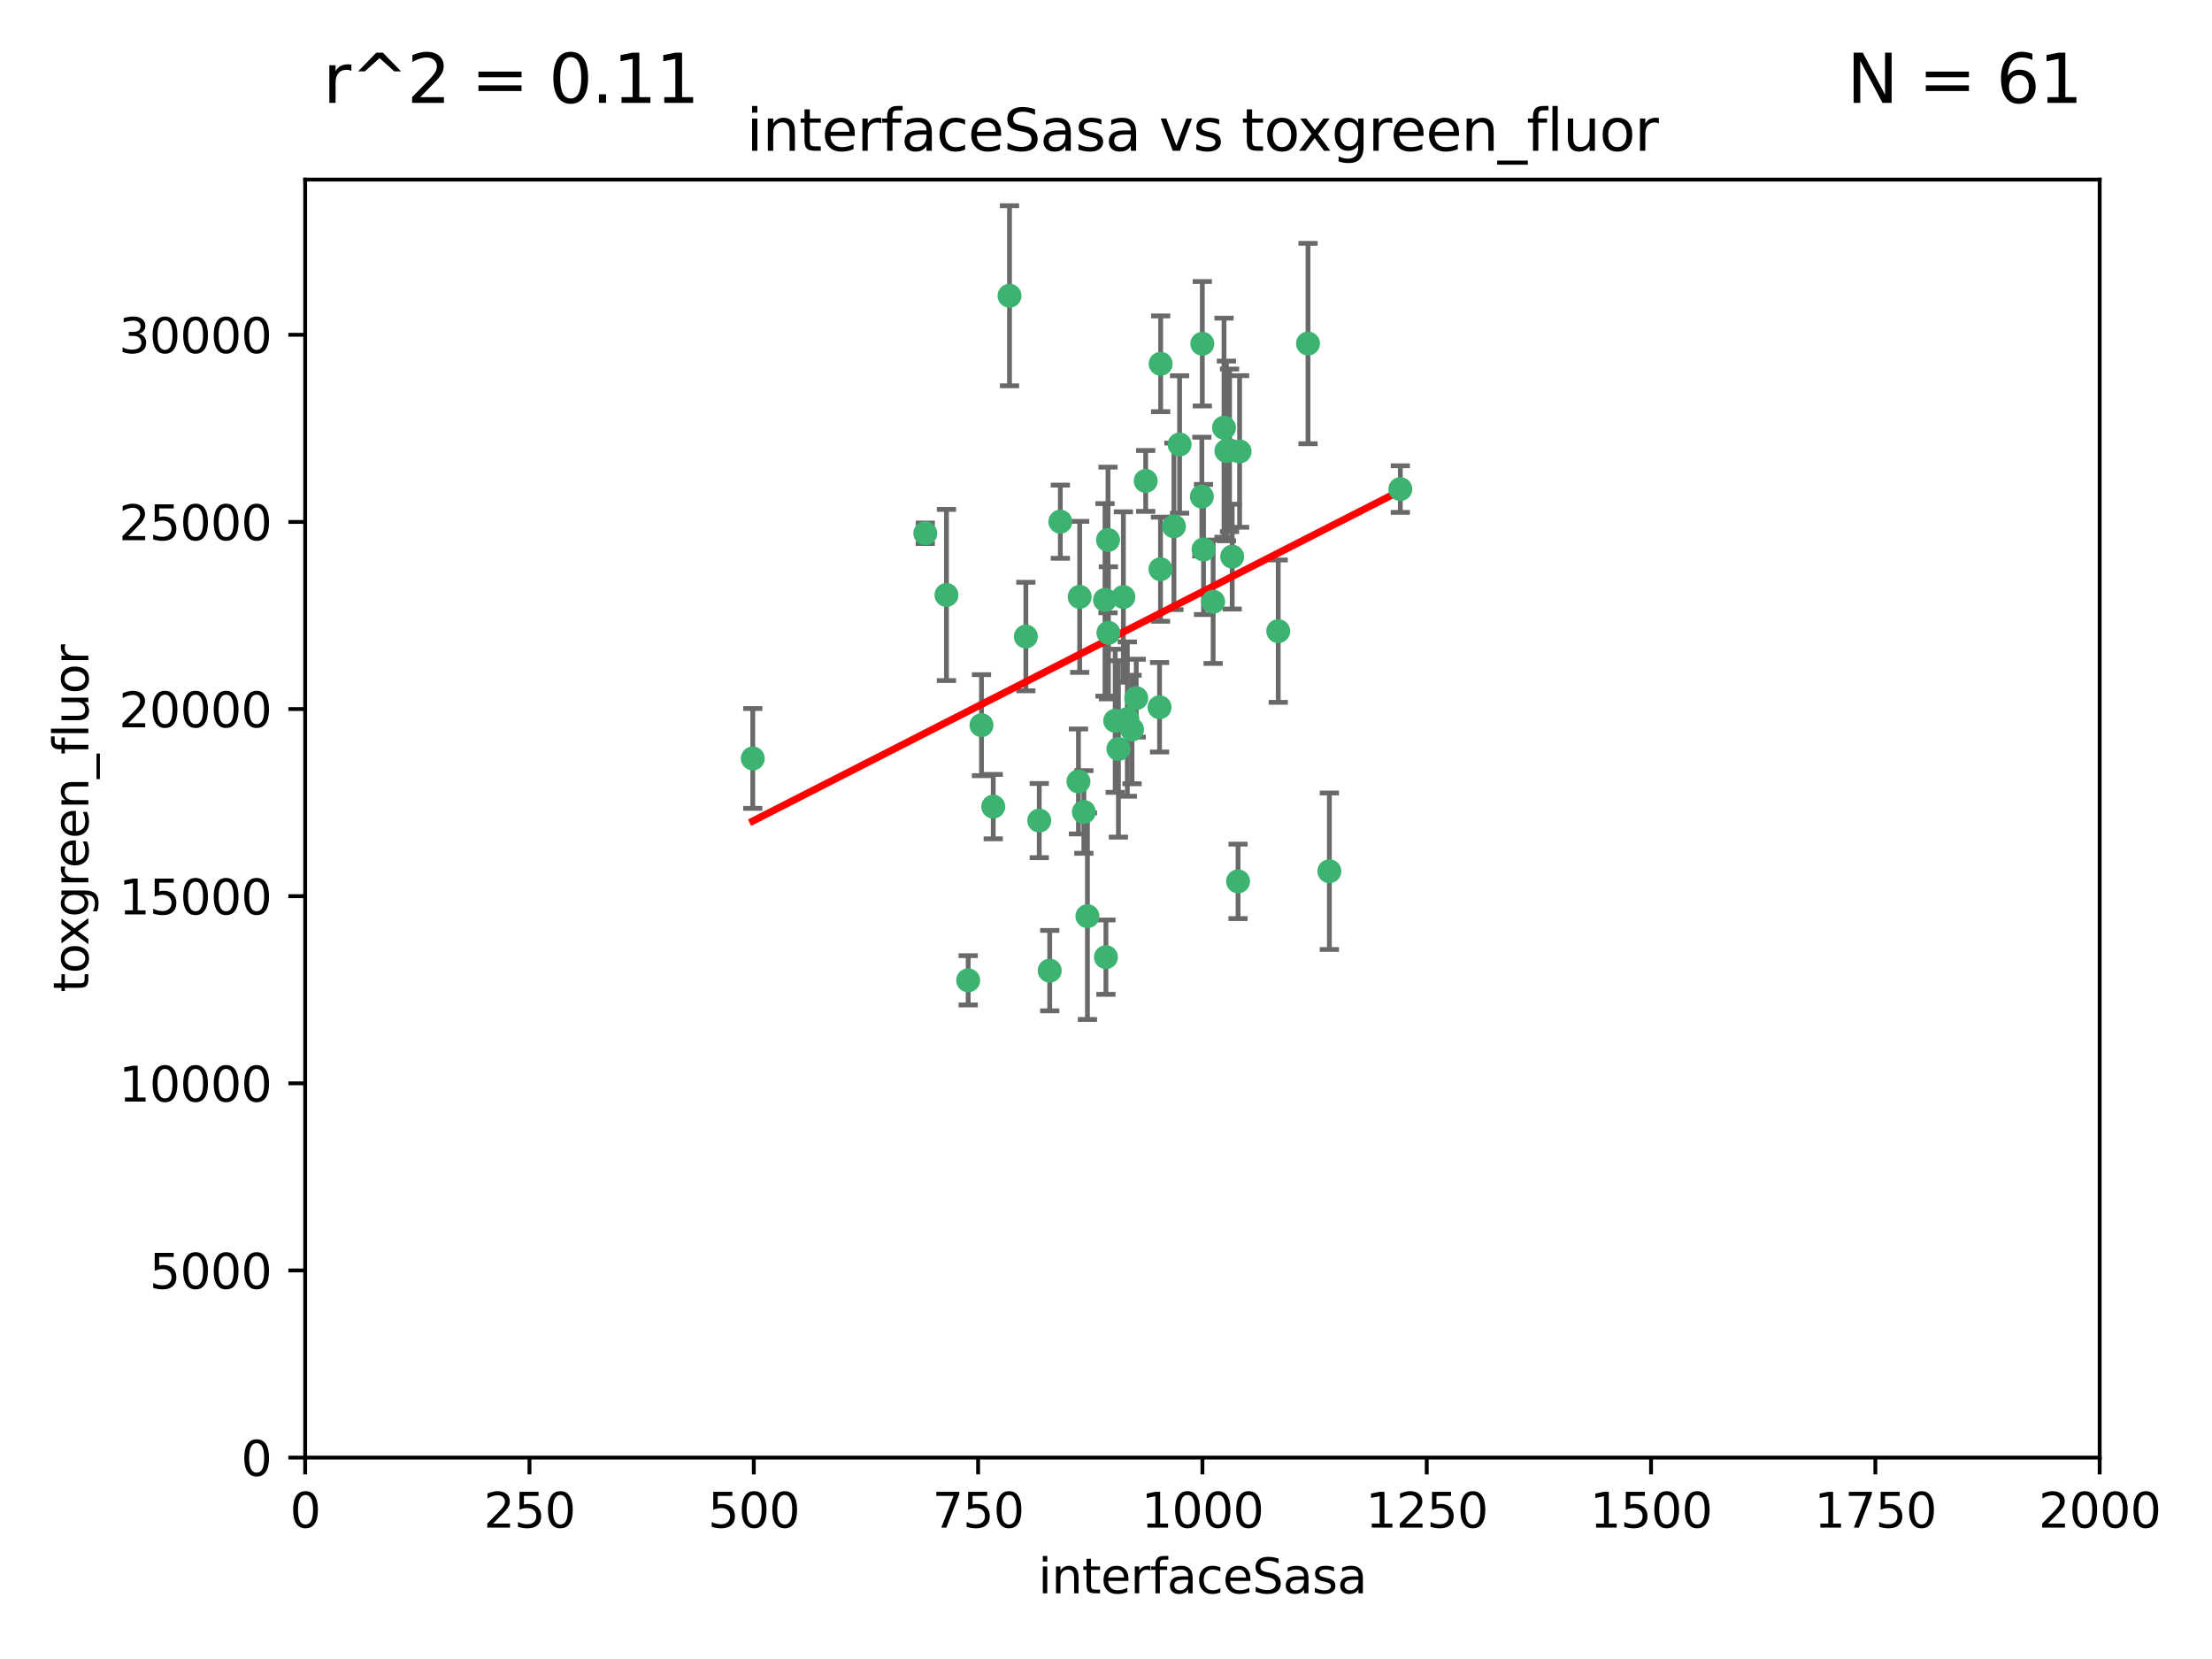 <?xml version="1.0" encoding="utf-8" standalone="no"?>
<!DOCTYPE svg PUBLIC "-//W3C//DTD SVG 1.1//EN"
  "http://www.w3.org/Graphics/SVG/1.1/DTD/svg11.dtd">
<svg xmlns:xlink="http://www.w3.org/1999/xlink" width="460.8pt" height="345.6pt" viewBox="0 0 460.8 345.6" xmlns="http://www.w3.org/2000/svg" version="1.1">
 <defs>
  <style type="text/css">*{stroke-linejoin: round; stroke-linecap: butt}</style>
 </defs>
 <g id="figure_1">
  <g id="patch_1">
   <path d="M 0 345.6 
L 460.8 345.6 
L 460.8 0 
L 0 0 
z
" style="fill: #ffffff"/>
  </g>
  <g id="axes_1">
   <g id="patch_2">
    <path d="M 63.571 303.64 
L 437.4 303.64 
L 437.4 37.411 
L 63.571 37.411 
z
" style="fill: #ffffff"/>
   </g>
   <g id="PathCollection_1">
    <defs>
     <path id="m53753a7ba5" d="M 0 1.118 
C 0.297 1.118 0.581 1 0.791 0.791 
C 1 0.581 1.118 0.297 1.118 0 
C 1.118 -0.297 1 -0.581 0.791 -0.791 
C 0.581 -1 0.297 -1.118 0 -1.118 
C -0.297 -1.118 -0.581 -1 -0.791 -0.791 
C -1 -0.581 -1.118 -0.297 -1.118 0 
C -1.118 0.297 -1 0.581 -0.791 0.791 
C -0.581 1 -0.297 1.118 0 1.118 
z
" style="stroke: #3cb371"/>
    </defs>
    <g clip-path="url(#p033e0806c0)">
     <use xlink:href="#m53753a7ba5" x="272.484" y="71.562" style="fill: #3cb371; stroke: #3cb371"/>
     <use xlink:href="#m53753a7ba5" x="266.28" y="131.48" style="fill: #3cb371; stroke: #3cb371"/>
     <use xlink:href="#m53753a7ba5" x="250.716" y="114.467" style="fill: #3cb371; stroke: #3cb371"/>
     <use xlink:href="#m53753a7ba5" x="254.987" y="89.097" style="fill: #3cb371; stroke: #3cb371"/>
     <use xlink:href="#m53753a7ba5" x="220.886" y="108.676" style="fill: #3cb371; stroke: #3cb371"/>
     <use xlink:href="#m53753a7ba5" x="241.787" y="75.786" style="fill: #3cb371; stroke: #3cb371"/>
     <use xlink:href="#m53753a7ba5" x="252.721" y="125.356" style="fill: #3cb371; stroke: #3cb371"/>
     <use xlink:href="#m53753a7ba5" x="258.229" y="94.046" style="fill: #3cb371; stroke: #3cb371"/>
     <use xlink:href="#m53753a7ba5" x="232.987" y="156.019" style="fill: #3cb371; stroke: #3cb371"/>
     <use xlink:href="#m53753a7ba5" x="241.557" y="147.335" style="fill: #3cb371; stroke: #3cb371"/>
     <use xlink:href="#m53753a7ba5" x="230.194" y="124.965" style="fill: #3cb371; stroke: #3cb371"/>
     <use xlink:href="#m53753a7ba5" x="255.489" y="93.933" style="fill: #3cb371; stroke: #3cb371"/>
     <use xlink:href="#m53753a7ba5" x="256.689" y="115.953" style="fill: #3cb371; stroke: #3cb371"/>
     <use xlink:href="#m53753a7ba5" x="244.553" y="109.646" style="fill: #3cb371; stroke: #3cb371"/>
     <use xlink:href="#m53753a7ba5" x="250.368" y="103.453" style="fill: #3cb371; stroke: #3cb371"/>
     <use xlink:href="#m53753a7ba5" x="232.318" y="150.153" style="fill: #3cb371; stroke: #3cb371"/>
     <use xlink:href="#m53753a7ba5" x="256.134" y="93.812" style="fill: #3cb371; stroke: #3cb371"/>
     <use xlink:href="#m53753a7ba5" x="234.02" y="124.367" style="fill: #3cb371; stroke: #3cb371"/>
     <use xlink:href="#m53753a7ba5" x="216.495" y="170.94" style="fill: #3cb371; stroke: #3cb371"/>
     <use xlink:href="#m53753a7ba5" x="238.669" y="100.184" style="fill: #3cb371; stroke: #3cb371"/>
     <use xlink:href="#m53753a7ba5" x="241.753" y="118.577" style="fill: #3cb371; stroke: #3cb371"/>
     <use xlink:href="#m53753a7ba5" x="245.731" y="92.588" style="fill: #3cb371; stroke: #3cb371"/>
     <use xlink:href="#m53753a7ba5" x="291.711" y="101.886" style="fill: #3cb371; stroke: #3cb371"/>
     <use xlink:href="#m53753a7ba5" x="224.916" y="124.337" style="fill: #3cb371; stroke: #3cb371"/>
     <use xlink:href="#m53753a7ba5" x="250.465" y="71.61" style="fill: #3cb371; stroke: #3cb371"/>
     <use xlink:href="#m53753a7ba5" x="204.462" y="151.067" style="fill: #3cb371; stroke: #3cb371"/>
     <use xlink:href="#m53753a7ba5" x="218.677" y="202.203" style="fill: #3cb371; stroke: #3cb371"/>
     <use xlink:href="#m53753a7ba5" x="201.688" y="204.22" style="fill: #3cb371; stroke: #3cb371"/>
     <use xlink:href="#m53753a7ba5" x="192.753" y="111.087" style="fill: #3cb371; stroke: #3cb371"/>
     <use xlink:href="#m53753a7ba5" x="230.822" y="112.487" style="fill: #3cb371; stroke: #3cb371"/>
     <use xlink:href="#m53753a7ba5" x="210.301" y="61.614" style="fill: #3cb371; stroke: #3cb371"/>
     <use xlink:href="#m53753a7ba5" x="224.662" y="162.792" style="fill: #3cb371; stroke: #3cb371"/>
     <use xlink:href="#m53753a7ba5" x="236.699" y="145.439" style="fill: #3cb371; stroke: #3cb371"/>
     <use xlink:href="#m53753a7ba5" x="230.901" y="131.829" style="fill: #3cb371; stroke: #3cb371"/>
     <use xlink:href="#m53753a7ba5" x="213.706" y="132.603" style="fill: #3cb371; stroke: #3cb371"/>
     <use xlink:href="#m53753a7ba5" x="206.91" y="168.036" style="fill: #3cb371; stroke: #3cb371"/>
     <use xlink:href="#m53753a7ba5" x="226.534" y="190.856" style="fill: #3cb371; stroke: #3cb371"/>
     <use xlink:href="#m53753a7ba5" x="235.826" y="151.97" style="fill: #3cb371; stroke: #3cb371"/>
     <use xlink:href="#m53753a7ba5" x="230.385" y="199.394" style="fill: #3cb371; stroke: #3cb371"/>
     <use xlink:href="#m53753a7ba5" x="276.932" y="181.494" style="fill: #3cb371; stroke: #3cb371"/>
     <use xlink:href="#m53753a7ba5" x="257.91" y="183.606" style="fill: #3cb371; stroke: #3cb371"/>
     <use xlink:href="#m53753a7ba5" x="234.846" y="149.795" style="fill: #3cb371; stroke: #3cb371"/>
     <use xlink:href="#m53753a7ba5" x="197.163" y="123.943" style="fill: #3cb371; stroke: #3cb371"/>
     <use xlink:href="#m53753a7ba5" x="225.785" y="169.147" style="fill: #3cb371; stroke: #3cb371"/>
     <use xlink:href="#m53753a7ba5" x="156.817" y="157.999" style="fill: #3cb371; stroke: #3cb371"/>
    </g>
   </g>
   <g id="matplotlib.axis_1">
    <g id="xtick_1">
     <g id="line2d_1">
      <defs>
       <path id="m2b90e55280" d="M 0 0 
L 0 3.5 
" style="stroke: #000000; stroke-width: 0.8"/>
      </defs>
      <g>
       <use xlink:href="#m2b90e55280" x="63.571" y="303.64" style="stroke: #000000; stroke-width: 0.8"/>
      </g>
     </g>
     <g id="text_1">
      <!-- 0 -->
      <g transform="translate(60.39 318.238)scale(0.1 -0.1)">
       <defs>
        <path id="DejaVuSans-30" d="M 2034 4250 
Q 1547 4250 1301 3770 
Q 1056 3291 1056 2328 
Q 1056 1369 1301 889 
Q 1547 409 2034 409 
Q 2525 409 2770 889 
Q 3016 1369 3016 2328 
Q 3016 3291 2770 3770 
Q 2525 4250 2034 4250 
z
M 2034 4750 
Q 2819 4750 3233 4129 
Q 3647 3509 3647 2328 
Q 3647 1150 3233 529 
Q 2819 -91 2034 -91 
Q 1250 -91 836 529 
Q 422 1150 422 2328 
Q 422 3509 836 4129 
Q 1250 4750 2034 4750 
z
" transform="scale(0.016)"/>
       </defs>
       <use xlink:href="#DejaVuSans-30"/>
      </g>
     </g>
    </g>
    <g id="xtick_2">
     <g id="line2d_2">
      <g>
       <use xlink:href="#m2b90e55280" x="110.3" y="303.64" style="stroke: #000000; stroke-width: 0.8"/>
      </g>
     </g>
     <g id="text_2">
      <!-- 250 -->
      <g transform="translate(100.756 318.238)scale(0.1 -0.1)">
       <defs>
        <path id="DejaVuSans-32" d="M 1228 531 
L 3431 531 
L 3431 0 
L 469 0 
L 469 531 
Q 828 903 1448 1529 
Q 2069 2156 2228 2338 
Q 2531 2678 2651 2914 
Q 2772 3150 2772 3378 
Q 2772 3750 2511 3984 
Q 2250 4219 1831 4219 
Q 1534 4219 1204 4116 
Q 875 4013 500 3803 
L 500 4441 
Q 881 4594 1212 4672 
Q 1544 4750 1819 4750 
Q 2544 4750 2975 4387 
Q 3406 4025 3406 3419 
Q 3406 3131 3298 2873 
Q 3191 2616 2906 2266 
Q 2828 2175 2409 1742 
Q 1991 1309 1228 531 
z
" transform="scale(0.016)"/>
        <path id="DejaVuSans-35" d="M 691 4666 
L 3169 4666 
L 3169 4134 
L 1269 4134 
L 1269 2991 
Q 1406 3038 1543 3061 
Q 1681 3084 1819 3084 
Q 2600 3084 3056 2656 
Q 3513 2228 3513 1497 
Q 3513 744 3044 326 
Q 2575 -91 1722 -91 
Q 1428 -91 1123 -41 
Q 819 9 494 109 
L 494 744 
Q 775 591 1075 516 
Q 1375 441 1709 441 
Q 2250 441 2565 725 
Q 2881 1009 2881 1497 
Q 2881 1984 2565 2268 
Q 2250 2553 1709 2553 
Q 1456 2553 1204 2497 
Q 953 2441 691 2322 
L 691 4666 
z
" transform="scale(0.016)"/>
       </defs>
       <use xlink:href="#DejaVuSans-32"/>
       <use xlink:href="#DejaVuSans-35" x="63.623"/>
       <use xlink:href="#DejaVuSans-30" x="127.246"/>
      </g>
     </g>
    </g>
    <g id="xtick_3">
     <g id="line2d_3">
      <g>
       <use xlink:href="#m2b90e55280" x="157.028" y="303.64" style="stroke: #000000; stroke-width: 0.8"/>
      </g>
     </g>
     <g id="text_3">
      <!-- 500 -->
      <g transform="translate(147.485 318.238)scale(0.1 -0.1)">
       <use xlink:href="#DejaVuSans-35"/>
       <use xlink:href="#DejaVuSans-30" x="63.623"/>
       <use xlink:href="#DejaVuSans-30" x="127.246"/>
      </g>
     </g>
    </g>
    <g id="xtick_4">
     <g id="line2d_4">
      <g>
       <use xlink:href="#m2b90e55280" x="203.757" y="303.64" style="stroke: #000000; stroke-width: 0.8"/>
      </g>
     </g>
     <g id="text_4">
      <!-- 750 -->
      <g transform="translate(194.213 318.238)scale(0.1 -0.1)">
       <defs>
        <path id="DejaVuSans-37" d="M 525 4666 
L 3525 4666 
L 3525 4397 
L 1831 0 
L 1172 0 
L 2766 4134 
L 525 4134 
L 525 4666 
z
" transform="scale(0.016)"/>
       </defs>
       <use xlink:href="#DejaVuSans-37"/>
       <use xlink:href="#DejaVuSans-35" x="63.623"/>
       <use xlink:href="#DejaVuSans-30" x="127.246"/>
      </g>
     </g>
    </g>
    <g id="xtick_5">
     <g id="line2d_5">
      <g>
       <use xlink:href="#m2b90e55280" x="250.486" y="303.64" style="stroke: #000000; stroke-width: 0.8"/>
      </g>
     </g>
     <g id="text_5">
      <!-- 1000 -->
      <g transform="translate(237.761 318.238)scale(0.1 -0.1)">
       <defs>
        <path id="DejaVuSans-31" d="M 794 531 
L 1825 531 
L 1825 4091 
L 703 3866 
L 703 4441 
L 1819 4666 
L 2450 4666 
L 2450 531 
L 3481 531 
L 3481 0 
L 794 0 
L 794 531 
z
" transform="scale(0.016)"/>
       </defs>
       <use xlink:href="#DejaVuSans-31"/>
       <use xlink:href="#DejaVuSans-30" x="63.623"/>
       <use xlink:href="#DejaVuSans-30" x="127.246"/>
       <use xlink:href="#DejaVuSans-30" x="190.869"/>
      </g>
     </g>
    </g>
    <g id="xtick_6">
     <g id="line2d_6">
      <g>
       <use xlink:href="#m2b90e55280" x="297.214" y="303.64" style="stroke: #000000; stroke-width: 0.8"/>
      </g>
     </g>
     <g id="text_6">
      <!-- 1250 -->
      <g transform="translate(284.489 318.238)scale(0.1 -0.1)">
       <use xlink:href="#DejaVuSans-31"/>
       <use xlink:href="#DejaVuSans-32" x="63.623"/>
       <use xlink:href="#DejaVuSans-35" x="127.246"/>
       <use xlink:href="#DejaVuSans-30" x="190.869"/>
      </g>
     </g>
    </g>
    <g id="xtick_7">
     <g id="line2d_7">
      <g>
       <use xlink:href="#m2b90e55280" x="343.943" y="303.64" style="stroke: #000000; stroke-width: 0.8"/>
      </g>
     </g>
     <g id="text_7">
      <!-- 1500 -->
      <g transform="translate(331.218 318.238)scale(0.1 -0.1)">
       <use xlink:href="#DejaVuSans-31"/>
       <use xlink:href="#DejaVuSans-35" x="63.623"/>
       <use xlink:href="#DejaVuSans-30" x="127.246"/>
       <use xlink:href="#DejaVuSans-30" x="190.869"/>
      </g>
     </g>
    </g>
    <g id="xtick_8">
     <g id="line2d_8">
      <g>
       <use xlink:href="#m2b90e55280" x="390.671" y="303.64" style="stroke: #000000; stroke-width: 0.8"/>
      </g>
     </g>
     <g id="text_8">
      <!-- 1750 -->
      <g transform="translate(377.946 318.238)scale(0.1 -0.1)">
       <use xlink:href="#DejaVuSans-31"/>
       <use xlink:href="#DejaVuSans-37" x="63.623"/>
       <use xlink:href="#DejaVuSans-35" x="127.246"/>
       <use xlink:href="#DejaVuSans-30" x="190.869"/>
      </g>
     </g>
    </g>
    <g id="xtick_9">
     <g id="line2d_9">
      <g>
       <use xlink:href="#m2b90e55280" x="437.4" y="303.64" style="stroke: #000000; stroke-width: 0.8"/>
      </g>
     </g>
     <g id="text_9">
      <!-- 2000 -->
      <g transform="translate(424.675 318.238)scale(0.1 -0.1)">
       <use xlink:href="#DejaVuSans-32"/>
       <use xlink:href="#DejaVuSans-30" x="63.623"/>
       <use xlink:href="#DejaVuSans-30" x="127.246"/>
       <use xlink:href="#DejaVuSans-30" x="190.869"/>
      </g>
     </g>
    </g>
    <g id="text_10">
     <!-- interfaceSasa -->
     <g transform="translate(216.279 331.917)scale(0.1 -0.1)">
      <defs>
       <path id="DejaVuSans-69" d="M 603 3500 
L 1178 3500 
L 1178 0 
L 603 0 
L 603 3500 
z
M 603 4863 
L 1178 4863 
L 1178 4134 
L 603 4134 
L 603 4863 
z
" transform="scale(0.016)"/>
       <path id="DejaVuSans-6e" d="M 3513 2113 
L 3513 0 
L 2938 0 
L 2938 2094 
Q 2938 2591 2744 2837 
Q 2550 3084 2163 3084 
Q 1697 3084 1428 2787 
Q 1159 2491 1159 1978 
L 1159 0 
L 581 0 
L 581 3500 
L 1159 3500 
L 1159 2956 
Q 1366 3272 1645 3428 
Q 1925 3584 2291 3584 
Q 2894 3584 3203 3211 
Q 3513 2838 3513 2113 
z
" transform="scale(0.016)"/>
       <path id="DejaVuSans-74" d="M 1172 4494 
L 1172 3500 
L 2356 3500 
L 2356 3053 
L 1172 3053 
L 1172 1153 
Q 1172 725 1289 603 
Q 1406 481 1766 481 
L 2356 481 
L 2356 0 
L 1766 0 
Q 1100 0 847 248 
Q 594 497 594 1153 
L 594 3053 
L 172 3053 
L 172 3500 
L 594 3500 
L 594 4494 
L 1172 4494 
z
" transform="scale(0.016)"/>
       <path id="DejaVuSans-65" d="M 3597 1894 
L 3597 1613 
L 953 1613 
Q 991 1019 1311 708 
Q 1631 397 2203 397 
Q 2534 397 2845 478 
Q 3156 559 3463 722 
L 3463 178 
Q 3153 47 2828 -22 
Q 2503 -91 2169 -91 
Q 1331 -91 842 396 
Q 353 884 353 1716 
Q 353 2575 817 3079 
Q 1281 3584 2069 3584 
Q 2775 3584 3186 3129 
Q 3597 2675 3597 1894 
z
M 3022 2063 
Q 3016 2534 2758 2815 
Q 2500 3097 2075 3097 
Q 1594 3097 1305 2825 
Q 1016 2553 972 2059 
L 3022 2063 
z
" transform="scale(0.016)"/>
       <path id="DejaVuSans-72" d="M 2631 2963 
Q 2534 3019 2420 3045 
Q 2306 3072 2169 3072 
Q 1681 3072 1420 2755 
Q 1159 2438 1159 1844 
L 1159 0 
L 581 0 
L 581 3500 
L 1159 3500 
L 1159 2956 
Q 1341 3275 1631 3429 
Q 1922 3584 2338 3584 
Q 2397 3584 2469 3576 
Q 2541 3569 2628 3553 
L 2631 2963 
z
" transform="scale(0.016)"/>
       <path id="DejaVuSans-66" d="M 2375 4863 
L 2375 4384 
L 1825 4384 
Q 1516 4384 1395 4259 
Q 1275 4134 1275 3809 
L 1275 3500 
L 2222 3500 
L 2222 3053 
L 1275 3053 
L 1275 0 
L 697 0 
L 697 3053 
L 147 3053 
L 147 3500 
L 697 3500 
L 697 3744 
Q 697 4328 969 4595 
Q 1241 4863 1831 4863 
L 2375 4863 
z
" transform="scale(0.016)"/>
       <path id="DejaVuSans-61" d="M 2194 1759 
Q 1497 1759 1228 1600 
Q 959 1441 959 1056 
Q 959 750 1161 570 
Q 1363 391 1709 391 
Q 2188 391 2477 730 
Q 2766 1069 2766 1631 
L 2766 1759 
L 2194 1759 
z
M 3341 1997 
L 3341 0 
L 2766 0 
L 2766 531 
Q 2569 213 2275 61 
Q 1981 -91 1556 -91 
Q 1019 -91 701 211 
Q 384 513 384 1019 
Q 384 1609 779 1909 
Q 1175 2209 1959 2209 
L 2766 2209 
L 2766 2266 
Q 2766 2663 2505 2880 
Q 2244 3097 1772 3097 
Q 1472 3097 1187 3025 
Q 903 2953 641 2809 
L 641 3341 
Q 956 3463 1253 3523 
Q 1550 3584 1831 3584 
Q 2591 3584 2966 3190 
Q 3341 2797 3341 1997 
z
" transform="scale(0.016)"/>
       <path id="DejaVuSans-63" d="M 3122 3366 
L 3122 2828 
Q 2878 2963 2633 3030 
Q 2388 3097 2138 3097 
Q 1578 3097 1268 2742 
Q 959 2388 959 1747 
Q 959 1106 1268 751 
Q 1578 397 2138 397 
Q 2388 397 2633 464 
Q 2878 531 3122 666 
L 3122 134 
Q 2881 22 2623 -34 
Q 2366 -91 2075 -91 
Q 1284 -91 818 406 
Q 353 903 353 1747 
Q 353 2603 823 3093 
Q 1294 3584 2113 3584 
Q 2378 3584 2631 3529 
Q 2884 3475 3122 3366 
z
" transform="scale(0.016)"/>
       <path id="DejaVuSans-53" d="M 3425 4513 
L 3425 3897 
Q 3066 4069 2747 4153 
Q 2428 4238 2131 4238 
Q 1616 4238 1336 4038 
Q 1056 3838 1056 3469 
Q 1056 3159 1242 3001 
Q 1428 2844 1947 2747 
L 2328 2669 
Q 3034 2534 3370 2195 
Q 3706 1856 3706 1288 
Q 3706 609 3251 259 
Q 2797 -91 1919 -91 
Q 1588 -91 1214 -16 
Q 841 59 441 206 
L 441 856 
Q 825 641 1194 531 
Q 1563 422 1919 422 
Q 2459 422 2753 634 
Q 3047 847 3047 1241 
Q 3047 1584 2836 1778 
Q 2625 1972 2144 2069 
L 1759 2144 
Q 1053 2284 737 2584 
Q 422 2884 422 3419 
Q 422 4038 858 4394 
Q 1294 4750 2059 4750 
Q 2388 4750 2728 4690 
Q 3069 4631 3425 4513 
z
" transform="scale(0.016)"/>
       <path id="DejaVuSans-73" d="M 2834 3397 
L 2834 2853 
Q 2591 2978 2328 3040 
Q 2066 3103 1784 3103 
Q 1356 3103 1142 2972 
Q 928 2841 928 2578 
Q 928 2378 1081 2264 
Q 1234 2150 1697 2047 
L 1894 2003 
Q 2506 1872 2764 1633 
Q 3022 1394 3022 966 
Q 3022 478 2636 193 
Q 2250 -91 1575 -91 
Q 1294 -91 989 -36 
Q 684 19 347 128 
L 347 722 
Q 666 556 975 473 
Q 1284 391 1588 391 
Q 1994 391 2212 530 
Q 2431 669 2431 922 
Q 2431 1156 2273 1281 
Q 2116 1406 1581 1522 
L 1381 1569 
Q 847 1681 609 1914 
Q 372 2147 372 2553 
Q 372 3047 722 3315 
Q 1072 3584 1716 3584 
Q 2034 3584 2315 3537 
Q 2597 3491 2834 3397 
z
" transform="scale(0.016)"/>
      </defs>
      <use xlink:href="#DejaVuSans-69"/>
      <use xlink:href="#DejaVuSans-6e" x="27.783"/>
      <use xlink:href="#DejaVuSans-74" x="91.162"/>
      <use xlink:href="#DejaVuSans-65" x="130.371"/>
      <use xlink:href="#DejaVuSans-72" x="191.895"/>
      <use xlink:href="#DejaVuSans-66" x="233.008"/>
      <use xlink:href="#DejaVuSans-61" x="268.213"/>
      <use xlink:href="#DejaVuSans-63" x="329.492"/>
      <use xlink:href="#DejaVuSans-65" x="384.473"/>
      <use xlink:href="#DejaVuSans-53" x="445.996"/>
      <use xlink:href="#DejaVuSans-61" x="509.473"/>
      <use xlink:href="#DejaVuSans-73" x="570.752"/>
      <use xlink:href="#DejaVuSans-61" x="622.852"/>
     </g>
    </g>
   </g>
   <g id="matplotlib.axis_2">
    <g id="ytick_1">
     <g id="line2d_10">
      <defs>
       <path id="maa5799b581" d="M 0 0 
L -3.5 0 
" style="stroke: #000000; stroke-width: 0.8"/>
      </defs>
      <g>
       <use xlink:href="#maa5799b581" x="63.571" y="303.64" style="stroke: #000000; stroke-width: 0.8"/>
      </g>
     </g>
     <g id="text_11">
      <!-- 0 -->
      <g transform="translate(50.209 307.439)scale(0.1 -0.1)">
       <use xlink:href="#DejaVuSans-30"/>
      </g>
     </g>
    </g>
    <g id="ytick_2">
     <g id="line2d_11">
      <g>
       <use xlink:href="#maa5799b581" x="63.571" y="264.657" style="stroke: #000000; stroke-width: 0.8"/>
      </g>
     </g>
     <g id="text_12">
      <!-- 5000 -->
      <g transform="translate(31.121 268.457)scale(0.1 -0.1)">
       <use xlink:href="#DejaVuSans-35"/>
       <use xlink:href="#DejaVuSans-30" x="63.623"/>
       <use xlink:href="#DejaVuSans-30" x="127.246"/>
       <use xlink:href="#DejaVuSans-30" x="190.869"/>
      </g>
     </g>
    </g>
    <g id="ytick_3">
     <g id="line2d_12">
      <g>
       <use xlink:href="#maa5799b581" x="63.571" y="225.675" style="stroke: #000000; stroke-width: 0.8"/>
      </g>
     </g>
     <g id="text_13">
      <!-- 10000 -->
      <g transform="translate(24.759 229.474)scale(0.1 -0.1)">
       <use xlink:href="#DejaVuSans-31"/>
       <use xlink:href="#DejaVuSans-30" x="63.623"/>
       <use xlink:href="#DejaVuSans-30" x="127.246"/>
       <use xlink:href="#DejaVuSans-30" x="190.869"/>
       <use xlink:href="#DejaVuSans-30" x="254.492"/>
      </g>
     </g>
    </g>
    <g id="ytick_4">
     <g id="line2d_13">
      <g>
       <use xlink:href="#maa5799b581" x="63.571" y="186.692" style="stroke: #000000; stroke-width: 0.8"/>
      </g>
     </g>
     <g id="text_14">
      <!-- 15000 -->
      <g transform="translate(24.759 190.492)scale(0.1 -0.1)">
       <use xlink:href="#DejaVuSans-31"/>
       <use xlink:href="#DejaVuSans-35" x="63.623"/>
       <use xlink:href="#DejaVuSans-30" x="127.246"/>
       <use xlink:href="#DejaVuSans-30" x="190.869"/>
       <use xlink:href="#DejaVuSans-30" x="254.492"/>
      </g>
     </g>
    </g>
    <g id="ytick_5">
     <g id="line2d_14">
      <g>
       <use xlink:href="#maa5799b581" x="63.571" y="147.71" style="stroke: #000000; stroke-width: 0.8"/>
      </g>
     </g>
     <g id="text_15">
      <!-- 20000 -->
      <g transform="translate(24.759 151.509)scale(0.1 -0.1)">
       <use xlink:href="#DejaVuSans-32"/>
       <use xlink:href="#DejaVuSans-30" x="63.623"/>
       <use xlink:href="#DejaVuSans-30" x="127.246"/>
       <use xlink:href="#DejaVuSans-30" x="190.869"/>
       <use xlink:href="#DejaVuSans-30" x="254.492"/>
      </g>
     </g>
    </g>
    <g id="ytick_6">
     <g id="line2d_15">
      <g>
       <use xlink:href="#maa5799b581" x="63.571" y="108.727" style="stroke: #000000; stroke-width: 0.8"/>
      </g>
     </g>
     <g id="text_16">
      <!-- 25000 -->
      <g transform="translate(24.759 112.527)scale(0.1 -0.1)">
       <use xlink:href="#DejaVuSans-32"/>
       <use xlink:href="#DejaVuSans-35" x="63.623"/>
       <use xlink:href="#DejaVuSans-30" x="127.246"/>
       <use xlink:href="#DejaVuSans-30" x="190.869"/>
       <use xlink:href="#DejaVuSans-30" x="254.492"/>
      </g>
     </g>
    </g>
    <g id="ytick_7">
     <g id="line2d_16">
      <g>
       <use xlink:href="#maa5799b581" x="63.571" y="69.745" style="stroke: #000000; stroke-width: 0.8"/>
      </g>
     </g>
     <g id="text_17">
      <!-- 30000 -->
      <g transform="translate(24.759 73.544)scale(0.1 -0.1)">
       <defs>
        <path id="DejaVuSans-33" d="M 2597 2516 
Q 3050 2419 3304 2112 
Q 3559 1806 3559 1356 
Q 3559 666 3084 287 
Q 2609 -91 1734 -91 
Q 1441 -91 1130 -33 
Q 819 25 488 141 
L 488 750 
Q 750 597 1062 519 
Q 1375 441 1716 441 
Q 2309 441 2620 675 
Q 2931 909 2931 1356 
Q 2931 1769 2642 2001 
Q 2353 2234 1838 2234 
L 1294 2234 
L 1294 2753 
L 1863 2753 
Q 2328 2753 2575 2939 
Q 2822 3125 2822 3475 
Q 2822 3834 2567 4026 
Q 2313 4219 1838 4219 
Q 1578 4219 1281 4162 
Q 984 4106 628 3988 
L 628 4550 
Q 988 4650 1302 4700 
Q 1616 4750 1894 4750 
Q 2613 4750 3031 4423 
Q 3450 4097 3450 3541 
Q 3450 3153 3228 2886 
Q 3006 2619 2597 2516 
z
" transform="scale(0.016)"/>
       </defs>
       <use xlink:href="#DejaVuSans-33"/>
       <use xlink:href="#DejaVuSans-30" x="63.623"/>
       <use xlink:href="#DejaVuSans-30" x="127.246"/>
       <use xlink:href="#DejaVuSans-30" x="190.869"/>
       <use xlink:href="#DejaVuSans-30" x="254.492"/>
      </g>
     </g>
    </g>
    <g id="text_18">
     <!-- toxgreen_fluor -->
     <g transform="translate(18.401 206.72)rotate(-90)scale(0.1 -0.1)">
      <defs>
       <path id="DejaVuSans-6f" d="M 1959 3097 
Q 1497 3097 1228 2736 
Q 959 2375 959 1747 
Q 959 1119 1226 758 
Q 1494 397 1959 397 
Q 2419 397 2687 759 
Q 2956 1122 2956 1747 
Q 2956 2369 2687 2733 
Q 2419 3097 1959 3097 
z
M 1959 3584 
Q 2709 3584 3137 3096 
Q 3566 2609 3566 1747 
Q 3566 888 3137 398 
Q 2709 -91 1959 -91 
Q 1206 -91 779 398 
Q 353 888 353 1747 
Q 353 2609 779 3096 
Q 1206 3584 1959 3584 
z
" transform="scale(0.016)"/>
       <path id="DejaVuSans-78" d="M 3513 3500 
L 2247 1797 
L 3578 0 
L 2900 0 
L 1881 1375 
L 863 0 
L 184 0 
L 1544 1831 
L 300 3500 
L 978 3500 
L 1906 2253 
L 2834 3500 
L 3513 3500 
z
" transform="scale(0.016)"/>
       <path id="DejaVuSans-67" d="M 2906 1791 
Q 2906 2416 2648 2759 
Q 2391 3103 1925 3103 
Q 1463 3103 1205 2759 
Q 947 2416 947 1791 
Q 947 1169 1205 825 
Q 1463 481 1925 481 
Q 2391 481 2648 825 
Q 2906 1169 2906 1791 
z
M 3481 434 
Q 3481 -459 3084 -895 
Q 2688 -1331 1869 -1331 
Q 1566 -1331 1297 -1286 
Q 1028 -1241 775 -1147 
L 775 -588 
Q 1028 -725 1275 -790 
Q 1522 -856 1778 -856 
Q 2344 -856 2625 -561 
Q 2906 -266 2906 331 
L 2906 616 
Q 2728 306 2450 153 
Q 2172 0 1784 0 
Q 1141 0 747 490 
Q 353 981 353 1791 
Q 353 2603 747 3093 
Q 1141 3584 1784 3584 
Q 2172 3584 2450 3431 
Q 2728 3278 2906 2969 
L 2906 3500 
L 3481 3500 
L 3481 434 
z
" transform="scale(0.016)"/>
       <path id="DejaVuSans-5f" d="M 3263 -1063 
L 3263 -1509 
L -63 -1509 
L -63 -1063 
L 3263 -1063 
z
" transform="scale(0.016)"/>
       <path id="DejaVuSans-6c" d="M 603 4863 
L 1178 4863 
L 1178 0 
L 603 0 
L 603 4863 
z
" transform="scale(0.016)"/>
       <path id="DejaVuSans-75" d="M 544 1381 
L 544 3500 
L 1119 3500 
L 1119 1403 
Q 1119 906 1312 657 
Q 1506 409 1894 409 
Q 2359 409 2629 706 
Q 2900 1003 2900 1516 
L 2900 3500 
L 3475 3500 
L 3475 0 
L 2900 0 
L 2900 538 
Q 2691 219 2414 64 
Q 2138 -91 1772 -91 
Q 1169 -91 856 284 
Q 544 659 544 1381 
z
M 1991 3584 
L 1991 3584 
z
" transform="scale(0.016)"/>
      </defs>
      <use xlink:href="#DejaVuSans-74"/>
      <use xlink:href="#DejaVuSans-6f" x="39.209"/>
      <use xlink:href="#DejaVuSans-78" x="97.266"/>
      <use xlink:href="#DejaVuSans-67" x="156.445"/>
      <use xlink:href="#DejaVuSans-72" x="219.922"/>
      <use xlink:href="#DejaVuSans-65" x="258.785"/>
      <use xlink:href="#DejaVuSans-65" x="320.309"/>
      <use xlink:href="#DejaVuSans-6e" x="381.832"/>
      <use xlink:href="#DejaVuSans-5f" x="445.211"/>
      <use xlink:href="#DejaVuSans-66" x="495.211"/>
      <use xlink:href="#DejaVuSans-6c" x="530.416"/>
      <use xlink:href="#DejaVuSans-75" x="558.199"/>
      <use xlink:href="#DejaVuSans-6f" x="621.578"/>
      <use xlink:href="#DejaVuSans-72" x="682.76"/>
     </g>
    </g>
   </g>
   <g id="LineCollection_1">
    <path d="M 272.484 92.434 
L 272.484 50.691 
" clip-path="url(#p033e0806c0)" style="fill: none; stroke: #696969"/>
    <path d="M 266.28 146.307 
L 266.28 116.654 
" clip-path="url(#p033e0806c0)" style="fill: none; stroke: #696969"/>
    <path d="M 250.716 128.017 
L 250.716 100.917 
" clip-path="url(#p033e0806c0)" style="fill: none; stroke: #696969"/>
    <path d="M 254.987 111.917 
L 254.987 66.277 
" clip-path="url(#p033e0806c0)" style="fill: none; stroke: #696969"/>
    <path d="M 220.886 116.296 
L 220.886 101.057 
" clip-path="url(#p033e0806c0)" style="fill: none; stroke: #696969"/>
    <path d="M 241.787 85.756 
L 241.787 65.815 
" clip-path="url(#p033e0806c0)" style="fill: none; stroke: #696969"/>
    <path d="M 252.721 138.211 
L 252.721 112.501 
" clip-path="url(#p033e0806c0)" style="fill: none; stroke: #696969"/>
    <path d="M 258.229 109.836 
L 258.229 78.257 
" clip-path="url(#p033e0806c0)" style="fill: none; stroke: #696969"/>
    <path d="M 232.987 174.39 
L 232.987 137.647 
" clip-path="url(#p033e0806c0)" style="fill: none; stroke: #696969"/>
    <path d="M 241.557 156.65 
L 241.557 138.02 
" clip-path="url(#p033e0806c0)" style="fill: none; stroke: #696969"/>
    <path d="M 230.194 145.018 
L 230.194 104.912 
" clip-path="url(#p033e0806c0)" style="fill: none; stroke: #696969"/>
    <path d="M 255.489 112.649 
L 255.489 75.218 
" clip-path="url(#p033e0806c0)" style="fill: none; stroke: #696969"/>
    <path d="M 256.689 126.872 
L 256.689 105.035 
" clip-path="url(#p033e0806c0)" style="fill: none; stroke: #696969"/>
    <path d="M 244.553 126.988 
L 244.553 92.305 
" clip-path="url(#p033e0806c0)" style="fill: none; stroke: #696969"/>
    <path d="M 250.368 115.826 
L 250.368 91.08 
" clip-path="url(#p033e0806c0)" style="fill: none; stroke: #696969"/>
    <path d="M 232.318 165.057 
L 232.318 135.25 
" clip-path="url(#p033e0806c0)" style="fill: none; stroke: #696969"/>
    <path d="M 256.134 110.745 
L 256.134 76.878 
" clip-path="url(#p033e0806c0)" style="fill: none; stroke: #696969"/>
    <path d="M 234.02 142.114 
L 234.02 106.621 
" clip-path="url(#p033e0806c0)" style="fill: none; stroke: #696969"/>
    <path d="M 216.495 178.667 
L 216.495 163.212 
" clip-path="url(#p033e0806c0)" style="fill: none; stroke: #696969"/>
    <path d="M 238.669 106.525 
L 238.669 93.844 
" clip-path="url(#p033e0806c0)" style="fill: none; stroke: #696969"/>
    <path d="M 241.753 129.424 
L 241.753 107.731 
" clip-path="url(#p033e0806c0)" style="fill: none; stroke: #696969"/>
    <path d="M 245.731 106.902 
L 245.731 78.274 
" clip-path="url(#p033e0806c0)" style="fill: none; stroke: #696969"/>
    <path d="M 291.711 106.741 
L 291.711 97.032 
" clip-path="url(#p033e0806c0)" style="fill: none; stroke: #696969"/>
    <path d="M 224.916 140.07 
L 224.916 108.604 
" clip-path="url(#p033e0806c0)" style="fill: none; stroke: #696969"/>
    <path d="M 250.465 84.576 
L 250.465 58.645 
" clip-path="url(#p033e0806c0)" style="fill: none; stroke: #696969"/>
    <path d="M 204.462 161.588 
L 204.462 140.547 
" clip-path="url(#p033e0806c0)" style="fill: none; stroke: #696969"/>
    <path d="M 218.677 210.579 
L 218.677 193.826 
" clip-path="url(#p033e0806c0)" style="fill: none; stroke: #696969"/>
    <path d="M 201.688 209.352 
L 201.688 199.087 
" clip-path="url(#p033e0806c0)" style="fill: none; stroke: #696969"/>
    <path d="M 192.753 113.226 
L 192.753 108.949 
" clip-path="url(#p033e0806c0)" style="fill: none; stroke: #696969"/>
    <path d="M 230.822 127.655 
L 230.822 97.319 
" clip-path="url(#p033e0806c0)" style="fill: none; stroke: #696969"/>
    <path d="M 210.301 80.373 
L 210.301 42.855 
" clip-path="url(#p033e0806c0)" style="fill: none; stroke: #696969"/>
    <path d="M 224.662 173.718 
L 224.662 151.865 
" clip-path="url(#p033e0806c0)" style="fill: none; stroke: #696969"/>
    <path d="M 236.699 153.546 
L 236.699 137.331 
" clip-path="url(#p033e0806c0)" style="fill: none; stroke: #696969"/>
    <path d="M 230.901 145.591 
L 230.901 118.067 
" clip-path="url(#p033e0806c0)" style="fill: none; stroke: #696969"/>
    <path d="M 213.706 143.904 
L 213.706 121.303 
" clip-path="url(#p033e0806c0)" style="fill: none; stroke: #696969"/>
    <path d="M 206.91 174.742 
L 206.91 161.329 
" clip-path="url(#p033e0806c0)" style="fill: none; stroke: #696969"/>
    <path d="M 226.534 212.373 
L 226.534 169.339 
" clip-path="url(#p033e0806c0)" style="fill: none; stroke: #696969"/>
    <path d="M 235.826 163.271 
L 235.826 140.669 
" clip-path="url(#p033e0806c0)" style="fill: none; stroke: #696969"/>
    <path d="M 230.385 207.137 
L 230.385 191.65 
" clip-path="url(#p033e0806c0)" style="fill: none; stroke: #696969"/>
    <path d="M 276.932 197.796 
L 276.932 165.192 
" clip-path="url(#p033e0806c0)" style="fill: none; stroke: #696969"/>
    <path d="M 257.91 191.362 
L 257.91 175.85 
" clip-path="url(#p033e0806c0)" style="fill: none; stroke: #696969"/>
    <path d="M 234.846 165.867 
L 234.846 133.723 
" clip-path="url(#p033e0806c0)" style="fill: none; stroke: #696969"/>
    <path d="M 197.163 141.769 
L 197.163 106.117 
" clip-path="url(#p033e0806c0)" style="fill: none; stroke: #696969"/>
    <path d="M 225.785 177.757 
L 225.785 160.538 
" clip-path="url(#p033e0806c0)" style="fill: none; stroke: #696969"/>
    <path d="M 156.817 168.403 
L 156.817 147.594 
" clip-path="url(#p033e0806c0)" style="fill: none; stroke: #696969"/>
   </g>
   <g id="line2d_17">
    <defs>
     <path id="mfc1468013a" d="M 2 0 
L -2 -0 
" style="stroke: #696969"/>
    </defs>
    <g clip-path="url(#p033e0806c0)">
     <use xlink:href="#mfc1468013a" x="272.484" y="92.434" style="fill: #696969; stroke: #696969"/>
     <use xlink:href="#mfc1468013a" x="266.28" y="146.307" style="fill: #696969; stroke: #696969"/>
     <use xlink:href="#mfc1468013a" x="250.716" y="128.017" style="fill: #696969; stroke: #696969"/>
     <use xlink:href="#mfc1468013a" x="254.987" y="111.917" style="fill: #696969; stroke: #696969"/>
     <use xlink:href="#mfc1468013a" x="220.886" y="116.296" style="fill: #696969; stroke: #696969"/>
     <use xlink:href="#mfc1468013a" x="241.787" y="85.756" style="fill: #696969; stroke: #696969"/>
     <use xlink:href="#mfc1468013a" x="252.721" y="138.211" style="fill: #696969; stroke: #696969"/>
     <use xlink:href="#mfc1468013a" x="258.229" y="109.836" style="fill: #696969; stroke: #696969"/>
     <use xlink:href="#mfc1468013a" x="232.987" y="174.39" style="fill: #696969; stroke: #696969"/>
     <use xlink:href="#mfc1468013a" x="241.557" y="156.65" style="fill: #696969; stroke: #696969"/>
     <use xlink:href="#mfc1468013a" x="230.194" y="145.018" style="fill: #696969; stroke: #696969"/>
     <use xlink:href="#mfc1468013a" x="255.489" y="112.649" style="fill: #696969; stroke: #696969"/>
     <use xlink:href="#mfc1468013a" x="256.689" y="126.872" style="fill: #696969; stroke: #696969"/>
     <use xlink:href="#mfc1468013a" x="244.553" y="126.988" style="fill: #696969; stroke: #696969"/>
     <use xlink:href="#mfc1468013a" x="250.368" y="115.826" style="fill: #696969; stroke: #696969"/>
     <use xlink:href="#mfc1468013a" x="232.318" y="165.057" style="fill: #696969; stroke: #696969"/>
     <use xlink:href="#mfc1468013a" x="256.134" y="110.745" style="fill: #696969; stroke: #696969"/>
     <use xlink:href="#mfc1468013a" x="234.02" y="142.114" style="fill: #696969; stroke: #696969"/>
     <use xlink:href="#mfc1468013a" x="216.495" y="178.667" style="fill: #696969; stroke: #696969"/>
     <use xlink:href="#mfc1468013a" x="238.669" y="106.525" style="fill: #696969; stroke: #696969"/>
     <use xlink:href="#mfc1468013a" x="241.753" y="129.424" style="fill: #696969; stroke: #696969"/>
     <use xlink:href="#mfc1468013a" x="245.731" y="106.902" style="fill: #696969; stroke: #696969"/>
     <use xlink:href="#mfc1468013a" x="291.711" y="106.741" style="fill: #696969; stroke: #696969"/>
     <use xlink:href="#mfc1468013a" x="224.916" y="140.07" style="fill: #696969; stroke: #696969"/>
     <use xlink:href="#mfc1468013a" x="250.465" y="84.576" style="fill: #696969; stroke: #696969"/>
     <use xlink:href="#mfc1468013a" x="204.462" y="161.588" style="fill: #696969; stroke: #696969"/>
     <use xlink:href="#mfc1468013a" x="218.677" y="210.579" style="fill: #696969; stroke: #696969"/>
     <use xlink:href="#mfc1468013a" x="201.688" y="209.352" style="fill: #696969; stroke: #696969"/>
     <use xlink:href="#mfc1468013a" x="192.753" y="113.226" style="fill: #696969; stroke: #696969"/>
     <use xlink:href="#mfc1468013a" x="230.822" y="127.655" style="fill: #696969; stroke: #696969"/>
     <use xlink:href="#mfc1468013a" x="210.301" y="80.373" style="fill: #696969; stroke: #696969"/>
     <use xlink:href="#mfc1468013a" x="224.662" y="173.718" style="fill: #696969; stroke: #696969"/>
     <use xlink:href="#mfc1468013a" x="236.699" y="153.546" style="fill: #696969; stroke: #696969"/>
     <use xlink:href="#mfc1468013a" x="230.901" y="145.591" style="fill: #696969; stroke: #696969"/>
     <use xlink:href="#mfc1468013a" x="213.706" y="143.904" style="fill: #696969; stroke: #696969"/>
     <use xlink:href="#mfc1468013a" x="206.91" y="174.742" style="fill: #696969; stroke: #696969"/>
     <use xlink:href="#mfc1468013a" x="226.534" y="212.373" style="fill: #696969; stroke: #696969"/>
     <use xlink:href="#mfc1468013a" x="235.826" y="163.271" style="fill: #696969; stroke: #696969"/>
     <use xlink:href="#mfc1468013a" x="230.385" y="207.137" style="fill: #696969; stroke: #696969"/>
     <use xlink:href="#mfc1468013a" x="276.932" y="197.796" style="fill: #696969; stroke: #696969"/>
     <use xlink:href="#mfc1468013a" x="257.91" y="191.362" style="fill: #696969; stroke: #696969"/>
     <use xlink:href="#mfc1468013a" x="234.846" y="165.867" style="fill: #696969; stroke: #696969"/>
     <use xlink:href="#mfc1468013a" x="197.163" y="141.769" style="fill: #696969; stroke: #696969"/>
     <use xlink:href="#mfc1468013a" x="225.785" y="177.757" style="fill: #696969; stroke: #696969"/>
     <use xlink:href="#mfc1468013a" x="156.817" y="168.403" style="fill: #696969; stroke: #696969"/>
    </g>
   </g>
   <g id="line2d_18">
    <g clip-path="url(#p033e0806c0)">
     <use xlink:href="#mfc1468013a" x="272.484" y="50.691" style="fill: #696969; stroke: #696969"/>
     <use xlink:href="#mfc1468013a" x="266.28" y="116.654" style="fill: #696969; stroke: #696969"/>
     <use xlink:href="#mfc1468013a" x="250.716" y="100.917" style="fill: #696969; stroke: #696969"/>
     <use xlink:href="#mfc1468013a" x="254.987" y="66.277" style="fill: #696969; stroke: #696969"/>
     <use xlink:href="#mfc1468013a" x="220.886" y="101.057" style="fill: #696969; stroke: #696969"/>
     <use xlink:href="#mfc1468013a" x="241.787" y="65.815" style="fill: #696969; stroke: #696969"/>
     <use xlink:href="#mfc1468013a" x="252.721" y="112.501" style="fill: #696969; stroke: #696969"/>
     <use xlink:href="#mfc1468013a" x="258.229" y="78.257" style="fill: #696969; stroke: #696969"/>
     <use xlink:href="#mfc1468013a" x="232.987" y="137.647" style="fill: #696969; stroke: #696969"/>
     <use xlink:href="#mfc1468013a" x="241.557" y="138.02" style="fill: #696969; stroke: #696969"/>
     <use xlink:href="#mfc1468013a" x="230.194" y="104.912" style="fill: #696969; stroke: #696969"/>
     <use xlink:href="#mfc1468013a" x="255.489" y="75.218" style="fill: #696969; stroke: #696969"/>
     <use xlink:href="#mfc1468013a" x="256.689" y="105.035" style="fill: #696969; stroke: #696969"/>
     <use xlink:href="#mfc1468013a" x="244.553" y="92.305" style="fill: #696969; stroke: #696969"/>
     <use xlink:href="#mfc1468013a" x="250.368" y="91.08" style="fill: #696969; stroke: #696969"/>
     <use xlink:href="#mfc1468013a" x="232.318" y="135.25" style="fill: #696969; stroke: #696969"/>
     <use xlink:href="#mfc1468013a" x="256.134" y="76.878" style="fill: #696969; stroke: #696969"/>
     <use xlink:href="#mfc1468013a" x="234.02" y="106.621" style="fill: #696969; stroke: #696969"/>
     <use xlink:href="#mfc1468013a" x="216.495" y="163.212" style="fill: #696969; stroke: #696969"/>
     <use xlink:href="#mfc1468013a" x="238.669" y="93.844" style="fill: #696969; stroke: #696969"/>
     <use xlink:href="#mfc1468013a" x="241.753" y="107.731" style="fill: #696969; stroke: #696969"/>
     <use xlink:href="#mfc1468013a" x="245.731" y="78.274" style="fill: #696969; stroke: #696969"/>
     <use xlink:href="#mfc1468013a" x="291.711" y="97.032" style="fill: #696969; stroke: #696969"/>
     <use xlink:href="#mfc1468013a" x="224.916" y="108.604" style="fill: #696969; stroke: #696969"/>
     <use xlink:href="#mfc1468013a" x="250.465" y="58.645" style="fill: #696969; stroke: #696969"/>
     <use xlink:href="#mfc1468013a" x="204.462" y="140.547" style="fill: #696969; stroke: #696969"/>
     <use xlink:href="#mfc1468013a" x="218.677" y="193.826" style="fill: #696969; stroke: #696969"/>
     <use xlink:href="#mfc1468013a" x="201.688" y="199.087" style="fill: #696969; stroke: #696969"/>
     <use xlink:href="#mfc1468013a" x="192.753" y="108.949" style="fill: #696969; stroke: #696969"/>
     <use xlink:href="#mfc1468013a" x="230.822" y="97.319" style="fill: #696969; stroke: #696969"/>
     <use xlink:href="#mfc1468013a" x="210.301" y="42.855" style="fill: #696969; stroke: #696969"/>
     <use xlink:href="#mfc1468013a" x="224.662" y="151.865" style="fill: #696969; stroke: #696969"/>
     <use xlink:href="#mfc1468013a" x="236.699" y="137.331" style="fill: #696969; stroke: #696969"/>
     <use xlink:href="#mfc1468013a" x="230.901" y="118.067" style="fill: #696969; stroke: #696969"/>
     <use xlink:href="#mfc1468013a" x="213.706" y="121.303" style="fill: #696969; stroke: #696969"/>
     <use xlink:href="#mfc1468013a" x="206.91" y="161.329" style="fill: #696969; stroke: #696969"/>
     <use xlink:href="#mfc1468013a" x="226.534" y="169.339" style="fill: #696969; stroke: #696969"/>
     <use xlink:href="#mfc1468013a" x="235.826" y="140.669" style="fill: #696969; stroke: #696969"/>
     <use xlink:href="#mfc1468013a" x="230.385" y="191.65" style="fill: #696969; stroke: #696969"/>
     <use xlink:href="#mfc1468013a" x="276.932" y="165.192" style="fill: #696969; stroke: #696969"/>
     <use xlink:href="#mfc1468013a" x="257.91" y="175.85" style="fill: #696969; stroke: #696969"/>
     <use xlink:href="#mfc1468013a" x="234.846" y="133.723" style="fill: #696969; stroke: #696969"/>
     <use xlink:href="#mfc1468013a" x="197.163" y="106.117" style="fill: #696969; stroke: #696969"/>
     <use xlink:href="#mfc1468013a" x="225.785" y="160.538" style="fill: #696969; stroke: #696969"/>
     <use xlink:href="#mfc1468013a" x="156.817" y="147.594" style="fill: #696969; stroke: #696969"/>
    </g>
   </g>
   <g id="line2d_19">
    <path d="M 272.484 112.044 
L 266.28 115.208 
L 250.716 123.146 
L 254.987 120.968 
L 220.886 138.36 
L 241.787 127.7 
L 252.721 122.123 
L 258.229 119.314 
L 232.987 132.189 
L 241.557 127.818 
L 230.194 133.613 
L 255.489 120.711 
L 256.689 120.099 
L 244.553 126.289 
L 250.368 123.324 
L 232.318 132.53 
L 256.134 120.383 
L 234.02 131.661 
L 216.495 140.6 
L 238.669 129.29 
L 241.753 127.717 
L 245.731 125.689 
L 291.711 102.237 
L 224.916 136.305 
L 250.465 123.274 
L 204.462 146.737 
L 218.677 139.487 
L 201.688 148.152 
L 192.753 152.709 
L 230.822 133.293 
L 210.301 143.759 
L 224.662 136.435 
L 236.699 130.295 
L 230.901 133.253 
L 213.706 142.022 
L 206.91 145.488 
L 226.534 135.479 
L 235.826 130.74 
L 230.385 133.516 
L 276.932 109.775 
L 257.91 119.477 
L 234.846 131.24 
L 197.163 150.46 
L 225.785 135.862 
L 156.817 171.038 
" clip-path="url(#p033e0806c0)" style="fill: none; stroke: #ff0000; stroke-width: 1.5; stroke-linecap: square"/>
   </g>
   <g id="line2d_20">
    <defs>
     <path id="md084bdc34d" d="M 0 2 
C 0.53 2 1.039 1.789 1.414 1.414 
C 1.789 1.039 2 0.53 2 0 
C 2 -0.53 1.789 -1.039 1.414 -1.414 
C 1.039 -1.789 0.53 -2 0 -2 
C -0.53 -2 -1.039 -1.789 -1.414 -1.414 
C -1.789 -1.039 -2 -0.53 -2 0 
C -2 0.53 -1.789 1.039 -1.414 1.414 
C -1.039 1.789 -0.53 2 0 2 
z
" style="stroke: #3cb371"/>
    </defs>
    <g clip-path="url(#p033e0806c0)">
     <use xlink:href="#md084bdc34d" x="272.484" y="71.562" style="fill: #3cb371; stroke: #3cb371"/>
     <use xlink:href="#md084bdc34d" x="266.28" y="131.48" style="fill: #3cb371; stroke: #3cb371"/>
     <use xlink:href="#md084bdc34d" x="250.716" y="114.467" style="fill: #3cb371; stroke: #3cb371"/>
     <use xlink:href="#md084bdc34d" x="254.987" y="89.097" style="fill: #3cb371; stroke: #3cb371"/>
     <use xlink:href="#md084bdc34d" x="220.886" y="108.676" style="fill: #3cb371; stroke: #3cb371"/>
     <use xlink:href="#md084bdc34d" x="241.787" y="75.786" style="fill: #3cb371; stroke: #3cb371"/>
     <use xlink:href="#md084bdc34d" x="252.721" y="125.356" style="fill: #3cb371; stroke: #3cb371"/>
     <use xlink:href="#md084bdc34d" x="258.229" y="94.046" style="fill: #3cb371; stroke: #3cb371"/>
     <use xlink:href="#md084bdc34d" x="232.987" y="156.019" style="fill: #3cb371; stroke: #3cb371"/>
     <use xlink:href="#md084bdc34d" x="241.557" y="147.335" style="fill: #3cb371; stroke: #3cb371"/>
     <use xlink:href="#md084bdc34d" x="230.194" y="124.965" style="fill: #3cb371; stroke: #3cb371"/>
     <use xlink:href="#md084bdc34d" x="255.489" y="93.933" style="fill: #3cb371; stroke: #3cb371"/>
     <use xlink:href="#md084bdc34d" x="256.689" y="115.953" style="fill: #3cb371; stroke: #3cb371"/>
     <use xlink:href="#md084bdc34d" x="244.553" y="109.646" style="fill: #3cb371; stroke: #3cb371"/>
     <use xlink:href="#md084bdc34d" x="250.368" y="103.453" style="fill: #3cb371; stroke: #3cb371"/>
     <use xlink:href="#md084bdc34d" x="232.318" y="150.153" style="fill: #3cb371; stroke: #3cb371"/>
     <use xlink:href="#md084bdc34d" x="256.134" y="93.812" style="fill: #3cb371; stroke: #3cb371"/>
     <use xlink:href="#md084bdc34d" x="234.02" y="124.367" style="fill: #3cb371; stroke: #3cb371"/>
     <use xlink:href="#md084bdc34d" x="216.495" y="170.94" style="fill: #3cb371; stroke: #3cb371"/>
     <use xlink:href="#md084bdc34d" x="238.669" y="100.184" style="fill: #3cb371; stroke: #3cb371"/>
     <use xlink:href="#md084bdc34d" x="241.753" y="118.577" style="fill: #3cb371; stroke: #3cb371"/>
     <use xlink:href="#md084bdc34d" x="245.731" y="92.588" style="fill: #3cb371; stroke: #3cb371"/>
     <use xlink:href="#md084bdc34d" x="291.711" y="101.886" style="fill: #3cb371; stroke: #3cb371"/>
     <use xlink:href="#md084bdc34d" x="224.916" y="124.337" style="fill: #3cb371; stroke: #3cb371"/>
     <use xlink:href="#md084bdc34d" x="250.465" y="71.61" style="fill: #3cb371; stroke: #3cb371"/>
     <use xlink:href="#md084bdc34d" x="204.462" y="151.067" style="fill: #3cb371; stroke: #3cb371"/>
     <use xlink:href="#md084bdc34d" x="218.677" y="202.203" style="fill: #3cb371; stroke: #3cb371"/>
     <use xlink:href="#md084bdc34d" x="201.688" y="204.22" style="fill: #3cb371; stroke: #3cb371"/>
     <use xlink:href="#md084bdc34d" x="192.753" y="111.087" style="fill: #3cb371; stroke: #3cb371"/>
     <use xlink:href="#md084bdc34d" x="230.822" y="112.487" style="fill: #3cb371; stroke: #3cb371"/>
     <use xlink:href="#md084bdc34d" x="210.301" y="61.614" style="fill: #3cb371; stroke: #3cb371"/>
     <use xlink:href="#md084bdc34d" x="224.662" y="162.792" style="fill: #3cb371; stroke: #3cb371"/>
     <use xlink:href="#md084bdc34d" x="236.699" y="145.439" style="fill: #3cb371; stroke: #3cb371"/>
     <use xlink:href="#md084bdc34d" x="230.901" y="131.829" style="fill: #3cb371; stroke: #3cb371"/>
     <use xlink:href="#md084bdc34d" x="213.706" y="132.603" style="fill: #3cb371; stroke: #3cb371"/>
     <use xlink:href="#md084bdc34d" x="206.91" y="168.036" style="fill: #3cb371; stroke: #3cb371"/>
     <use xlink:href="#md084bdc34d" x="226.534" y="190.856" style="fill: #3cb371; stroke: #3cb371"/>
     <use xlink:href="#md084bdc34d" x="235.826" y="151.97" style="fill: #3cb371; stroke: #3cb371"/>
     <use xlink:href="#md084bdc34d" x="230.385" y="199.394" style="fill: #3cb371; stroke: #3cb371"/>
     <use xlink:href="#md084bdc34d" x="276.932" y="181.494" style="fill: #3cb371; stroke: #3cb371"/>
     <use xlink:href="#md084bdc34d" x="257.91" y="183.606" style="fill: #3cb371; stroke: #3cb371"/>
     <use xlink:href="#md084bdc34d" x="234.846" y="149.795" style="fill: #3cb371; stroke: #3cb371"/>
     <use xlink:href="#md084bdc34d" x="197.163" y="123.943" style="fill: #3cb371; stroke: #3cb371"/>
     <use xlink:href="#md084bdc34d" x="225.785" y="169.147" style="fill: #3cb371; stroke: #3cb371"/>
     <use xlink:href="#md084bdc34d" x="156.817" y="157.999" style="fill: #3cb371; stroke: #3cb371"/>
    </g>
   </g>
   <g id="patch_3">
    <path d="M 63.571 303.64 
L 63.571 37.411 
" style="fill: none; stroke: #000000; stroke-width: 0.8; stroke-linejoin: miter; stroke-linecap: square"/>
   </g>
   <g id="patch_4">
    <path d="M 437.4 303.64 
L 437.4 37.411 
" style="fill: none; stroke: #000000; stroke-width: 0.8; stroke-linejoin: miter; stroke-linecap: square"/>
   </g>
   <g id="patch_5">
    <path d="M 63.571 303.64 
L 437.4 303.64 
" style="fill: none; stroke: #000000; stroke-width: 0.8; stroke-linejoin: miter; stroke-linecap: square"/>
   </g>
   <g id="patch_6">
    <path d="M 63.571 37.411 
L 437.4 37.411 
" style="fill: none; stroke: #000000; stroke-width: 0.8; stroke-linejoin: miter; stroke-linecap: square"/>
   </g>
   <g id="text_19">
    <!-- N = 61 -->
    <g transform="translate(384.743 21.426)scale(0.14 -0.14)">
     <defs>
      <path id="DejaVuSans-4e" d="M 628 4666 
L 1478 4666 
L 3547 763 
L 3547 4666 
L 4159 4666 
L 4159 0 
L 3309 0 
L 1241 3903 
L 1241 0 
L 628 0 
L 628 4666 
z
" transform="scale(0.016)"/>
      <path id="DejaVuSans-20" transform="scale(0.016)"/>
      <path id="DejaVuSans-3d" d="M 678 2906 
L 4684 2906 
L 4684 2381 
L 678 2381 
L 678 2906 
z
M 678 1631 
L 4684 1631 
L 4684 1100 
L 678 1100 
L 678 1631 
z
" transform="scale(0.016)"/>
      <path id="DejaVuSans-36" d="M 2113 2584 
Q 1688 2584 1439 2293 
Q 1191 2003 1191 1497 
Q 1191 994 1439 701 
Q 1688 409 2113 409 
Q 2538 409 2786 701 
Q 3034 994 3034 1497 
Q 3034 2003 2786 2293 
Q 2538 2584 2113 2584 
z
M 3366 4563 
L 3366 3988 
Q 3128 4100 2886 4159 
Q 2644 4219 2406 4219 
Q 1781 4219 1451 3797 
Q 1122 3375 1075 2522 
Q 1259 2794 1537 2939 
Q 1816 3084 2150 3084 
Q 2853 3084 3261 2657 
Q 3669 2231 3669 1497 
Q 3669 778 3244 343 
Q 2819 -91 2113 -91 
Q 1303 -91 875 529 
Q 447 1150 447 2328 
Q 447 3434 972 4092 
Q 1497 4750 2381 4750 
Q 2619 4750 2861 4703 
Q 3103 4656 3366 4563 
z
" transform="scale(0.016)"/>
     </defs>
     <use xlink:href="#DejaVuSans-4e"/>
     <use xlink:href="#DejaVuSans-20" x="74.805"/>
     <use xlink:href="#DejaVuSans-3d" x="106.592"/>
     <use xlink:href="#DejaVuSans-20" x="190.381"/>
     <use xlink:href="#DejaVuSans-36" x="222.168"/>
     <use xlink:href="#DejaVuSans-31" x="285.791"/>
    </g>
   </g>
   <g id="text_20">
    <!-- r^2 = 0.11 -->
    <g transform="translate(67.31 21.426)scale(0.14 -0.14)">
     <defs>
      <path id="DejaVuSans-5e" d="M 2988 4666 
L 4684 2925 
L 4056 2925 
L 2681 4159 
L 1306 2925 
L 678 2925 
L 2375 4666 
L 2988 4666 
z
" transform="scale(0.016)"/>
      <path id="DejaVuSans-2e" d="M 684 794 
L 1344 794 
L 1344 0 
L 684 0 
L 684 794 
z
" transform="scale(0.016)"/>
     </defs>
     <use xlink:href="#DejaVuSans-72"/>
     <use xlink:href="#DejaVuSans-5e" x="41.113"/>
     <use xlink:href="#DejaVuSans-32" x="124.902"/>
     <use xlink:href="#DejaVuSans-20" x="188.525"/>
     <use xlink:href="#DejaVuSans-3d" x="220.312"/>
     <use xlink:href="#DejaVuSans-20" x="304.102"/>
     <use xlink:href="#DejaVuSans-30" x="335.889"/>
     <use xlink:href="#DejaVuSans-2e" x="399.512"/>
     <use xlink:href="#DejaVuSans-31" x="431.299"/>
     <use xlink:href="#DejaVuSans-31" x="494.922"/>
    </g>
   </g>
   <g id="text_21">
    <!-- interfaceSasa vs toxgreen_fluor -->
    <g transform="translate(155.513 31.411)scale(0.12 -0.12)">
     <defs>
      <path id="DejaVuSans-76" d="M 191 3500 
L 800 3500 
L 1894 563 
L 2988 3500 
L 3597 3500 
L 2284 0 
L 1503 0 
L 191 3500 
z
" transform="scale(0.016)"/>
     </defs>
     <use xlink:href="#DejaVuSans-69"/>
     <use xlink:href="#DejaVuSans-6e" x="27.783"/>
     <use xlink:href="#DejaVuSans-74" x="91.162"/>
     <use xlink:href="#DejaVuSans-65" x="130.371"/>
     <use xlink:href="#DejaVuSans-72" x="191.895"/>
     <use xlink:href="#DejaVuSans-66" x="233.008"/>
     <use xlink:href="#DejaVuSans-61" x="268.213"/>
     <use xlink:href="#DejaVuSans-63" x="329.492"/>
     <use xlink:href="#DejaVuSans-65" x="384.473"/>
     <use xlink:href="#DejaVuSans-53" x="445.996"/>
     <use xlink:href="#DejaVuSans-61" x="509.473"/>
     <use xlink:href="#DejaVuSans-73" x="570.752"/>
     <use xlink:href="#DejaVuSans-61" x="622.852"/>
     <use xlink:href="#DejaVuSans-20" x="684.131"/>
     <use xlink:href="#DejaVuSans-76" x="715.918"/>
     <use xlink:href="#DejaVuSans-73" x="775.098"/>
     <use xlink:href="#DejaVuSans-20" x="827.197"/>
     <use xlink:href="#DejaVuSans-74" x="858.984"/>
     <use xlink:href="#DejaVuSans-6f" x="898.193"/>
     <use xlink:href="#DejaVuSans-78" x="956.25"/>
     <use xlink:href="#DejaVuSans-67" x="1015.43"/>
     <use xlink:href="#DejaVuSans-72" x="1078.906"/>
     <use xlink:href="#DejaVuSans-65" x="1117.77"/>
     <use xlink:href="#DejaVuSans-65" x="1179.293"/>
     <use xlink:href="#DejaVuSans-6e" x="1240.816"/>
     <use xlink:href="#DejaVuSans-5f" x="1304.195"/>
     <use xlink:href="#DejaVuSans-66" x="1354.195"/>
     <use xlink:href="#DejaVuSans-6c" x="1389.4"/>
     <use xlink:href="#DejaVuSans-75" x="1417.184"/>
     <use xlink:href="#DejaVuSans-6f" x="1480.562"/>
     <use xlink:href="#DejaVuSans-72" x="1541.744"/>
    </g>
   </g>
  </g>
 </g>
 <defs>
  <clipPath id="p033e0806c0">
   <rect x="63.571" y="37.411" width="373.829" height="266.229"/>
  </clipPath>
 </defs>
</svg>
